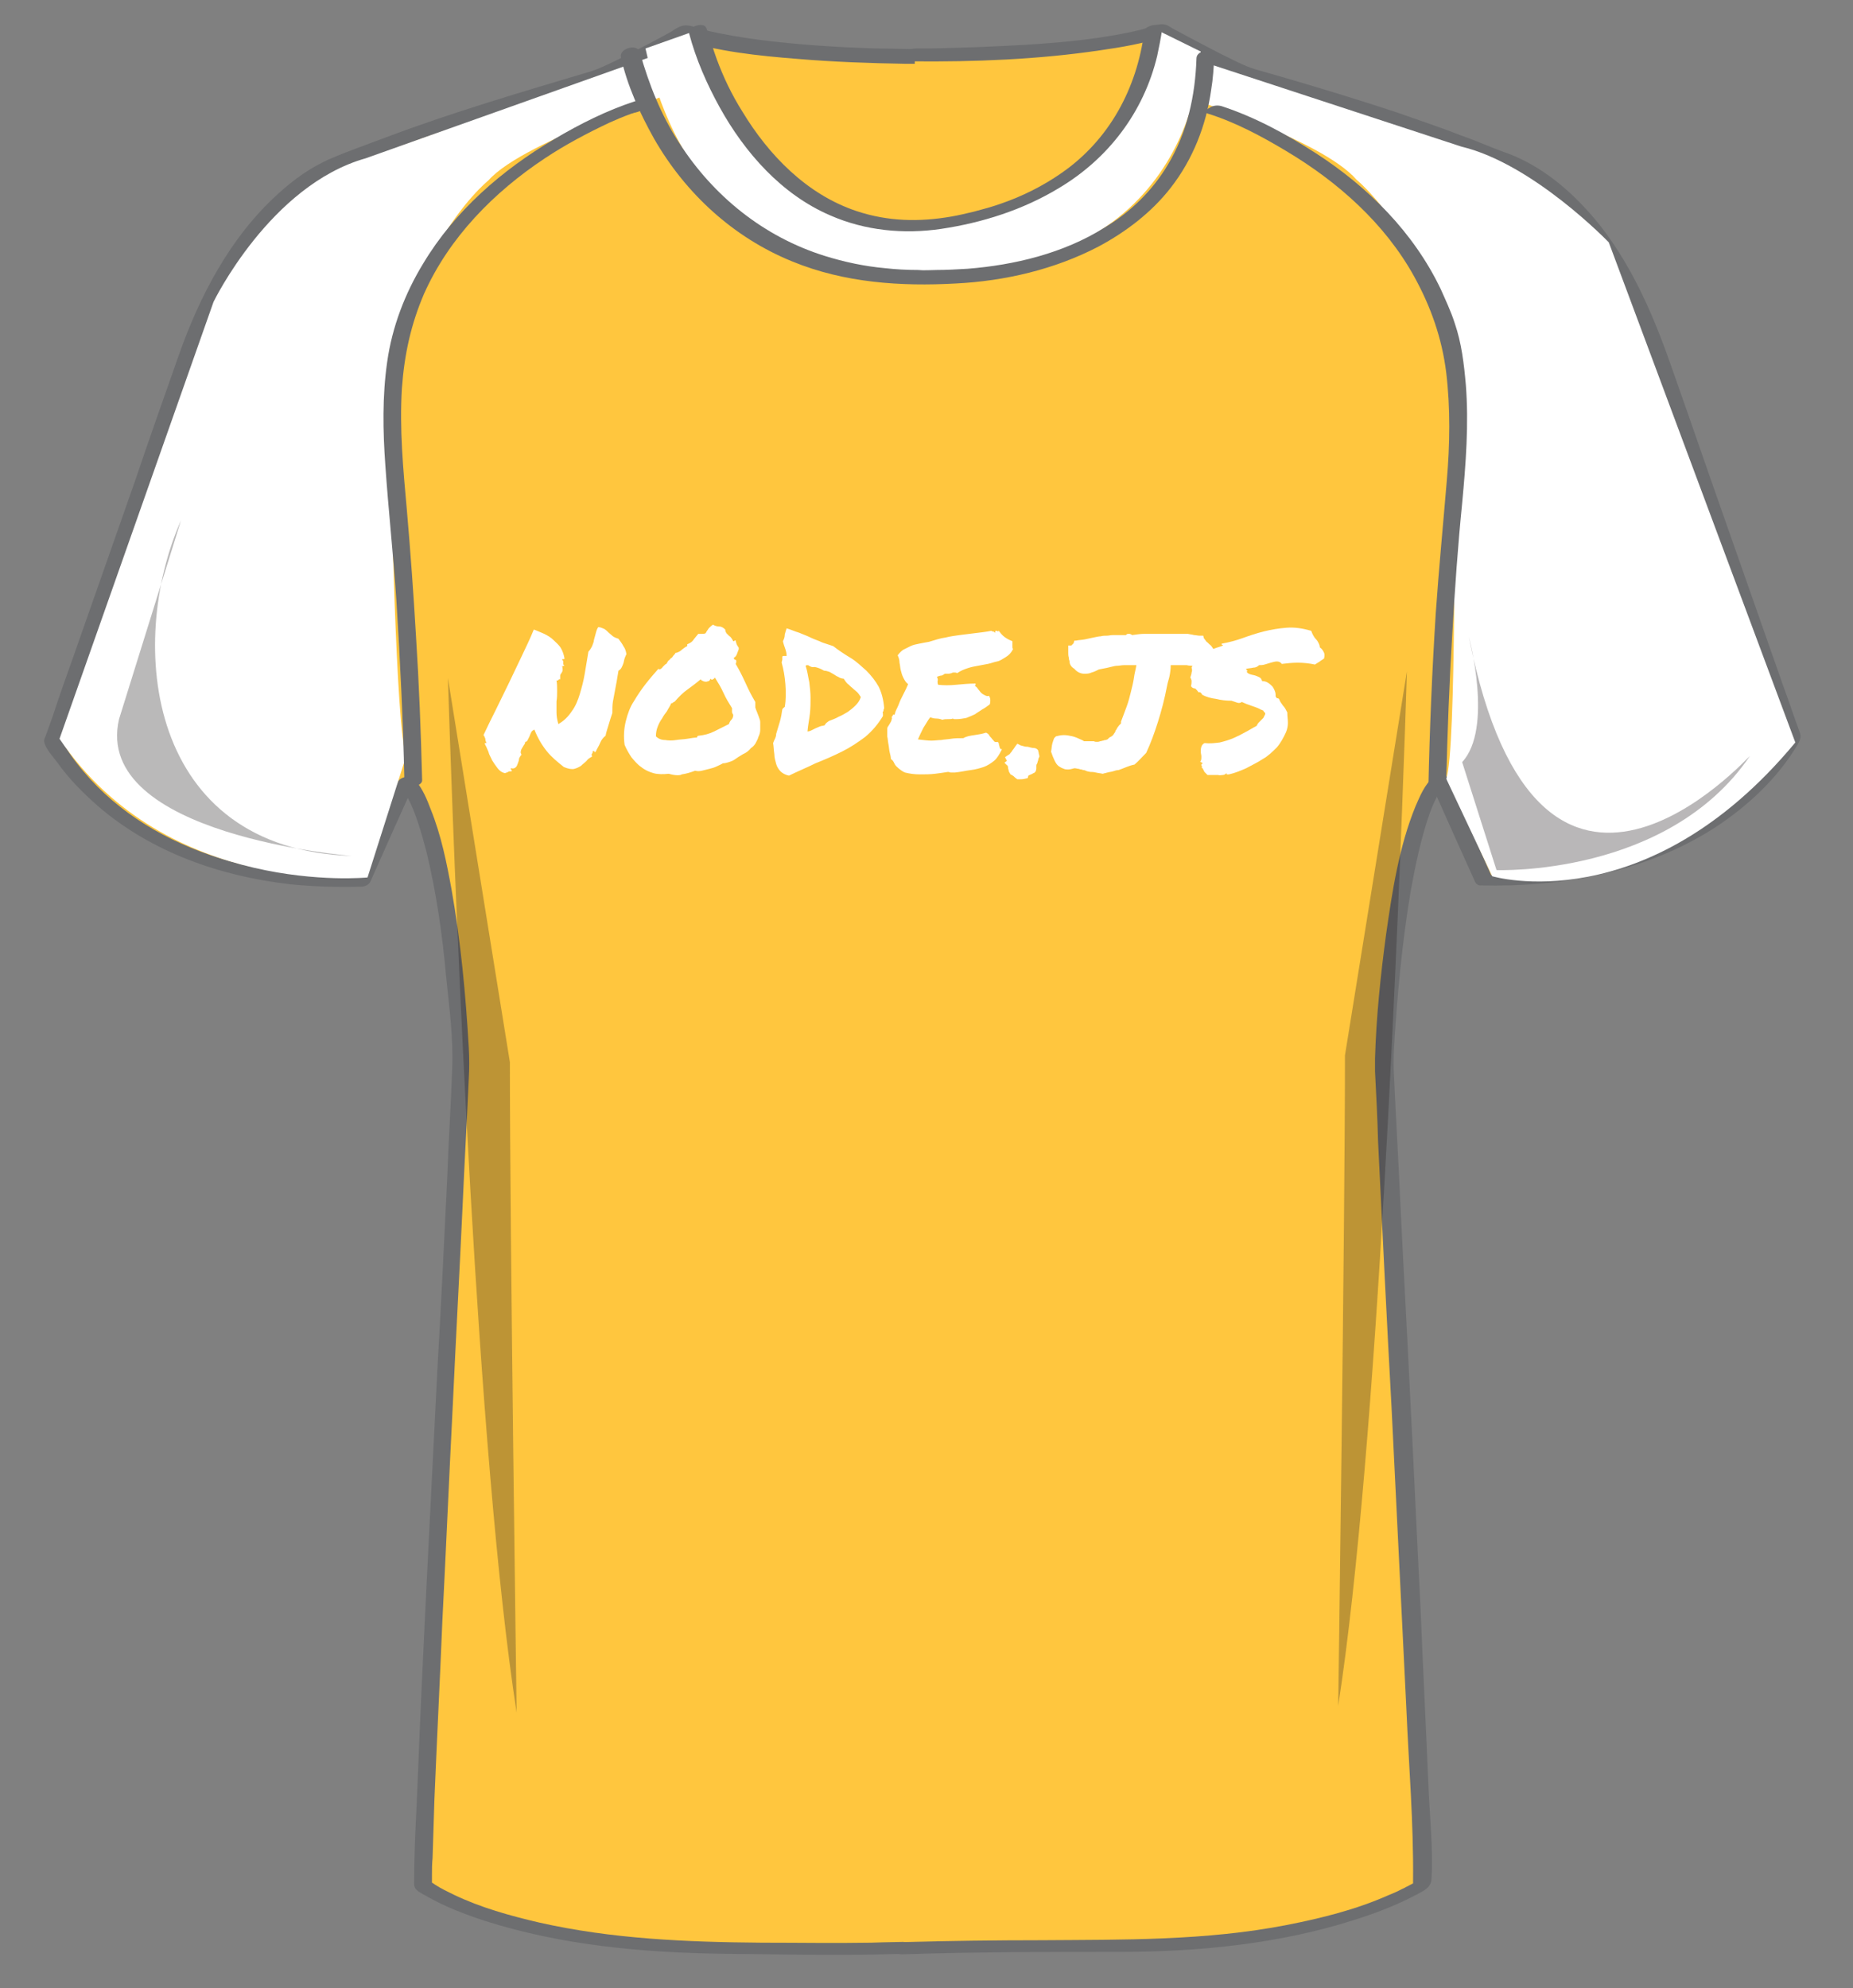 <?xml version="1.0" encoding="utf-8"?>
<!-- Generator: Adobe Illustrator 25.0.0, SVG Export Plug-In . SVG Version: 6.00 Build 0)  -->
<svg version="1.1" id="Layer_1" xmlns="http://www.w3.org/2000/svg" xmlns:xlink="http://www.w3.org/1999/xlink" x="0px" y="0px"
	 viewBox="0 0 302 324" enable-background="new 0 0 302 324" xml:space="preserve">
<rect x="0" y="0" width="302" height="324" fill="#808080" stroke="none"/>
<path fill="#FFC63E" d="M151.9,9c0,0-27.7,0.3-40.3-3.9c0,0-10.1,5.6-14.5,7.3c0,0-24.6,6.7-40.3,13.5c0,0-15.7,3.4-25.7,30.8
	L8.7,120.6c0,0,11.7,24.1,50.3,23l7.3-16.3c0,0,6.7,5,8.9,45.4c0.1,1.8-6.7,130-6.2,134.5c0,0,11.7,9,45.9,10.1c0,0,35,0.6,39.3-0.4
	"/>
<path fill="#6D6E70" d="M152,8h-2.4c-2.3,0-4.5-0.1-6.8-0.1c-6.4-0.2-12.7-0.6-19-1.4c-3-0.4-6-0.9-9-1.6c-1.2-0.3-2.6-1.1-3.9-0.6
	c-0.5,0.2-1,0.5-1.4,0.8c-2.5,1.4-5,2.7-7.6,4c-1.7,0.9-4,2-5.5,2.5C85,15,73.7,18.3,62.6,22.5c-2.9,1.1-5.8,2.1-8.6,3.3
	c-3.3,1.4-6.2,3.5-8.8,5.9c-7.7,7-12.7,16.6-16.1,26.3c-2.4,6.8-4.8,13.6-7.1,20.4l-9.9,28.2c-1.2,3.4-2.4,6.7-3.5,10.1
	c-0.3,0.9-0.7,1.9-1,2.8c-0.1,0.4-0.5,1-0.4,1.4c0.2,1.1,1.5,2.5,2.1,3.3c1.9,2.7,4.2,5,6.7,7.2c8.7,7.5,19.9,11.4,31.2,12.7
	c3.9,0.4,7.8,0.5,11.7,0.4c0.5,0,1.3-0.3,1.5-0.9c2.4-5.4,4.8-10.8,7.3-16.3c-0.8,0.2-1.7,0.4-2.5,0.7c-0.4-0.3,0.1,0.1,0.2,0.3
	c0.4,0.5,0.7,1,1,1.6c1.4,2.6,2.3,5.9,3.1,8.9c1.6,6.6,2.6,13.5,3.2,20.3c0.5,4.9,1.2,10,1,15c-0.2,5.9-0.6,11.8-0.8,17.6
	c-0.5,10.4-1,20.8-1.6,31.2l-1.8,35.7c-0.5,10.3-1,20.6-1.4,30.9c-0.2,5.6-0.6,11.3-0.6,16.9c0,0.6-0.1,1.1,0.4,1.6
	c0.4,0.4,0.9,0.6,1.4,0.9c3.1,1.8,6.5,3.1,9.9,4.2c12.3,3.9,25.4,5.1,38.2,5.3c10.9,0.1,21.8,0.4,32.6-0.1c1.5-0.1,3-0.1,4.4-0.4
	c1.8-0.4,1.3-2.2-0.5-1.8c0.3-0.1-0.1,0-0.4,0.1c-0.3,0-0.7,0.1-1,0.1c-0.9,0.1-1.8,0.1-2.8,0.1c-2.6,0.1-5.1,0.1-7.7,0.2
	c-6,0.1-11.9,0-17.9,0c-12.2-0.1-24.4-0.6-36.3-3.3c-4.7-1.1-9.4-2.4-13.8-4.5c-1-0.5-2.1-1-3-1.6c-0.2-0.1-0.5-0.4-0.7-0.4
	c-0.5-0.2,0.2,0.2,0.1,0.2c0,0,0,0.1,0,0v-0.3v-1c0-1,0-1.9,0.1-2.9c0.1-3.2,0.2-6.3,0.3-9.5c0.4-9.7,0.9-19.5,1.3-29.2
	c0.6-11.7,1.1-23.5,1.7-35.2c0.5-10.8,1.1-21.7,1.6-32.5c0.3-6.9,0.7-13.7,1-20.6c0.1-1.7,0.1-3.3,0-5.1c-0.5-8.6-1.3-17.2-2.8-25.7
	c-0.8-4.4-1.7-8.9-3.4-13.1c-0.6-1.6-1.3-3.3-2.4-4.6c-0.2-0.2-0.3-0.4-0.5-0.5c-0.7-0.5-2.2-0.1-2.5,0.7
	c-2.4,5.4-4.8,10.8-7.3,16.3l1.5-0.9c-17.6,0.5-36.9-4.9-47.5-19.9c-0.4-0.6-0.8-1.2-1.2-1.9c-0.1-0.2-0.2-0.4-0.3-0.5
	c-0.2-0.2,0-0.1,0,0s-0.2,0.7,0,0.4c0.1-0.1,0.1-0.4,0.2-0.5c0.2-0.7,0.5-1.4,0.7-2.1c2.2-6.2,4.3-12.3,6.5-18.5
	c4.8-13.7,9.6-27.3,14.4-41c2.8-8.1,6.7-16.1,12.4-22.6c2.5-2.8,5.3-5.3,8.5-7.2c0.9-0.5,1.8-1,2.8-1.4c0.2-0.1,0.3-0.1,0.5-0.2
	s-0.3,0.1,0.1-0.1c0.2-0.1,0.4-0.1,0.6-0.2c1.5-0.5,3-1.2,4.6-1.8c3-1.2,6-2.3,9.1-3.4c5.8-2,11.7-3.9,17.6-5.6
	c3-0.9,6.1-1.7,9.1-2.6c4.1-1.3,7.9-3.6,11.7-5.6c1.1-0.6,2.3-1.2,3.4-1.9c-0.5,0-1,0.1-1.5,0.1c6.2,2,12.9,2.7,19.3,3.2
	c5.9,0.5,11.8,0.7,17.7,0.8h3.9C153.3,9.9,154,8,152,8L152,8z"/>
<path fill="#FFC63E" d="M149.1,9c0,0,27.7,0.3,40.3-3.9c0,0,10.1,5.6,14.5,7.3c0,0,24.6,6.7,40.3,13.5c0,0,15.7,3.4,25.7,30.8
	l22.4,63.9c0,0-11.7,24.1-50.3,23l-7.3-16.3c0,0-6.7,5-8.9,45.4c-0.1,1.8,6.7,130,6.2,134.5c0,0-11.7,9-45.9,10.1
	c0,0-28.7,0-38.8,0.4"/>
<path fill="#6D6E70" d="M148.6,10c10.2,0.1,20.6-0.3,30.7-1.8c3.5-0.5,7-1.1,10.4-2.2c-0.5,0-0.9-0.1-1.4-0.1
	c3.5,2,7.1,3.9,10.7,5.6c2.5,1.2,4.9,2,7.5,2.8c10.9,3.1,21.8,6.5,32.4,10.7c4.7,1.9,9,3.4,13,6.6c7.9,6.5,13.2,16.1,16.6,25.6
	c4.3,12.1,8.5,24.2,12.7,36.4l7.5,21.3c0.6,1.8,1.3,3.6,1.9,5.4c0,0.1,0.1,0.4,0.2,0.5c0.3,0.3-0.2,0,0.1-0.3
	c-0.2,0.1-0.3,0.5-0.4,0.7c-7.5,12.9-23.3,19.5-37.6,21c-3.5,0.4-7,0.5-10.5,0.4l0.9,0.6c-2.4-5.4-4.8-10.8-7.3-16.3
	c-0.4-0.9-1.8-0.7-2.4-0.2c-1.4,1.1-2.2,3.1-2.9,4.7c-2.7,6.6-3.8,13.9-4.8,20.9c-0.9,6.7-1.6,13.4-1.8,20.2v2.1
	c0.2,3.8,0.4,7.7,0.5,11.5c0.7,14.5,1.4,28.9,2.2,43.4c0.8,16.3,1.6,32.5,2.4,48.8c0.4,9.4,1.2,18.8,1.1,28.2v0.8
	c0.2-0.2,0.3-0.5,0.5-0.7c-0.4,0.3-0.8,0.5-1.2,0.7c-0.2,0.1,0.1,0-0.4,0.2c-0.3,0.2-0.6,0.3-0.8,0.4c-0.7,0.4-1.5,0.7-2.2,1
	c-5.2,2.3-10.8,3.7-16.4,4.8c-13.3,2.6-26.7,2.4-40.1,2.5c-7.5,0-15,0.1-22.4,0.3c-1.6,0.1-2.3,2-0.3,2c11.9-0.4,23.8-0.4,35.6-0.4
	c12.7,0,25.9-1.3,38.1-5.2c3.5-1.1,6.9-2.4,10.1-4.1c1.1-0.6,2.4-1.1,2.5-2.5c0.3-5.1-0.3-10.3-0.5-15.4c-0.4-9.7-0.9-19.4-1.3-29.2
	c-0.6-11.6-1.1-23.1-1.7-34.7c-0.5-10.5-1.1-21-1.6-31.5c-0.3-6.7-0.7-13.4-1-20.1c-0.1-1.5-0.1-3,0-4.6c0.5-8.5,1.3-17.1,2.7-25.5
	c0.8-4.4,1.7-8.8,3.2-13c0.4-1.1,0.9-2.1,1.4-3.1c0.2-0.3,0.4-0.6,0.6-1c0.2-0.3-0.1,0,0.3-0.4c0.2-0.2,0.5-0.5,0.1-0.2
	c-0.8-0.1-1.6-0.1-2.4-0.2c2.4,5.4,4.8,10.8,7.3,16.3c0.2,0.4,0.5,0.6,0.9,0.6c13.2,0.3,26.7-2.1,38-9.3c5.4-3.5,10.4-8.1,13.7-13.7
	c0.5-0.9,0.6-1.3,0.2-2.3c-0.9-2.4-1.7-4.9-2.6-7.3c-3.1-8.8-6.2-17.7-9.3-26.5c-2.9-8.2-5.7-16.4-8.6-24.6
	c-2.9-8.4-6.3-16.6-11.8-23.7c-4.2-5.3-9.5-10-16-12.2c-2.2-0.8-4.4-1.8-6.7-2.6c-3.6-1.4-7.2-2.6-10.9-3.9
	c-6.1-2-12.3-3.9-18.5-5.7l-4.2-1.2c-2-0.6-3.9-1.7-5.8-2.6c-2.5-1.3-5-2.6-7.4-3.9c-0.4-0.2-0.8-0.5-1.2-0.7
	c-1.2-0.5-2.9,0.4-4.1,0.7c-6.1,1.5-12.6,2.1-18.9,2.5c-5.2,0.3-10.5,0.5-15.7,0.6h-2.2c-0.6,0-1.6,0.2-1.9,0.9
	C147.5,9.5,147.9,10,148.6,10L148.6,10z"/>
<path fill="#FFFFFF" d="M113.1,5.1c0,0,4,32.3,40.9,31.8c0,0,28.9-2.2,35-31.8l6.7,3.3c0,0,0,36.3-44.7,36.3c0,0-36.8,4.5-45.8-36.8
	L113.1,5.1z"/>
<path fill="#FFFFFF" d="M107.1,8.9l5.2,5.4c0,0-26.8,8.4-32.7,15.1c0,0-17.6,14.2-15.9,46.9c0,0,0.8,42.7,2.5,46.9L59.9,143
	c0,0-32.7,3.3-50.2-22.6l25.1-71.2c0,0,9.2-19,24.8-23.4L107.1,8.9L107.1,8.9z M195.8,10l-3.3,5.6c0,0,22.8,7,28.6,13.7
	c0,0,17.6,14.2,15.9,46.9c0,0,0.4,46.6-1.3,50.7l7.5,15.9c0,0,25.1,7.5,49.4-21.8l-30.4-81.5c0,0-12.3-12.8-24-15.6L195.8,10z"/>
<g>
	<path fill="#6D6E70" d="M101.2,9.3c1,4.6,3.1,9.2,5.4,13.3c5.1,8.9,12.9,16.1,22.5,20c8.5,3.5,17.7,4.1,26.7,3.6
		c8-0.4,16.1-2.3,23.2-6c4.5-2.4,8.7-5.6,11.8-9.6c3.6-4.6,5.8-10.2,6.6-16c0.3-1.8,0.4-3.5,0.5-5.3c0.1-1.6-2.9-1.2-2.9,0.2
		c-0.2,6.1-1.5,12.1-4.7,17.4c-2.5,4.2-6.1,7.7-10.3,10.2c-6.7,4.2-14.7,6.1-22.3,6.7c-1.7,0.1-3.4,0.2-5.1,0.2h0.1
		c-1,0-2.1,0.1-3.1,0c-1.8,0-3.6-0.1-5.4-0.3c-3.3-0.3-6.6-1-9.8-2c-9.9-3.1-18.1-9.7-23.7-18.4c-3-4.6-4.9-9.5-6.4-14.7
		c0-0.1,0-0.2-0.1-0.2C103.8,7.1,100.9,7.9,101.2,9.3L101.2,9.3z"/>
	<path fill="#6D6E70" d="M112.3,5.4c1.1,4.2,2.9,8.3,5,12.1c4.1,7.4,10.1,14.2,18,17.6c5.7,2.5,12,3.1,18.1,2.2
		c6.7-1,13.3-3.1,19.1-6.6c8.1-4.8,13.9-12.4,16.1-21.6c0.3-1.4,0.6-2.9,0.8-4.3c0.2-1.2-2.8-0.8-2.9,0.3
		c-1.2,9.3-5.7,17.7-13.5,23.1c-3,2.1-6.4,3.8-9.9,5c-1.4,0.5-2.9,0.9-4.4,1.3c-1.3,0.3-2.5,0.6-3.7,0.8c-5.2,0.9-10.3,0.8-15.4-0.9
		c-8.1-2.7-14.3-9.1-18.6-16.2c-1.7-2.7-3.1-5.6-4.2-8.6c-0.6-1.6-1-3.2-1.6-4.8c0-0.1,0-0.2-0.1-0.2C114.9,3.5,112,4.3,112.3,5.4
		L112.3,5.4z"/>
</g>
<g>
	<path fill="#6D6E70" d="M103.5,16.5c-4.6,1.5-9,3.7-13.2,6.2c-8.5,5-16.2,11.7-21.3,20.2c-3,4.9-5.1,10.4-5.9,16.1
		c-0.8,5.6-0.7,11.2-0.3,16.8c0.5,7.3,1.3,14.6,1.8,22c0.6,9.7,1.1,19.6,1.3,29.2v0.5c0,1.3,2.9,0.7,2.9-0.3
		c-0.2-7.9-0.5-15.7-1-23.5c-0.4-6.9-0.9-13.8-1.5-20.7c-0.6-6.6-1.2-13.1-0.8-19.7c0.4-5.6,1.5-10.5,3.6-15.4
		c4.1-9.2,11.4-16.6,19.7-22.1c3.3-2.2,6.9-4.1,10.5-5.8c1.1-0.5,2.3-1,3.4-1.4c0.2-0.1,0.4-0.1,0.6-0.2c0.3-0.1,0.3-0.1,0.1,0
		c0.1,0,0.2-0.1,0.3-0.1c0.5-0.1,1.4-0.5,1.2-1.2C105,16.3,104,16.3,103.5,16.5L103.5,16.5z"/>
</g>
<g>
	<path fill="#6D6E70" d="M196.8,18.5c4.5,1.4,8.8,3.7,12.8,6.1c8.4,5,16.1,11.8,20.9,20.5c2.7,4.9,4.5,10,5.2,15.6
		c0.7,5.8,0.6,11.8,0.1,17.6c-0.6,7.2-1.3,14.4-1.8,21.6c-0.6,9.5-1,18.9-1.2,28.4c0,0.8,2.9,0.3,2.9-0.8c0.2-8.1,0.5-16.2,1-24.3
		c0.4-7.1,0.9-14.2,1.6-21.2c0.6-6.4,1.1-12.9,0.6-19.3c-0.3-3.4-0.7-6.8-1.8-10c-0.6-1.9-1.5-3.8-2.3-5.6
		c-4.4-9.2-11.8-16.6-20.3-22.1c-4.8-3.1-9.9-5.9-15.4-7.7c-0.7-0.2-1.5-0.1-2,0.3C196.8,17.7,196.2,18.3,196.8,18.5L196.8,18.5z"/>
</g>
<path opacity="0.3" fill="#231F20" enable-background="new    " d="M73,110.5c0,0,0.1,3.3,0.3,9.1c1,28.6,4.4,117.7,10.9,159.5
	c0,0-1.1-78.1-1.1-106L73,110.5z M229.3,109.4c0,0-0.1,3.3-0.3,9.1c-1,28.6-4.4,117.7-10.9,159.5c0,0,1.1-78.1,1.1-106L229.3,109.4
	L229.3,109.4z"/>
<path opacity="0.31" fill="#231F20" enable-background="new    " d="M29.5,84.8c-8.9,20.1-5.6,53.6,27.9,54.7c0,0-42.4-3.3-38-22.3
	L29.5,84.8L29.5,84.8z"/>
<path opacity="0.32" fill="#231F20" enable-background="new    " d="M239.4,103.8c0,0,4,14.9-1.1,20.4l5.6,17.6
	c0,0,27.9,1.1,41.3-18.6C285.1,123.1,250.8,161.7,239.4,103.8z"/>
<g>
	<path fill="#FFFFFF" d="M85,123c-0.2,0.2-0.3,0.4-0.4,0.6c0,0.3-0.1,0.5-0.2,0.8c-0.1,0.3-0.2,0.5-0.3,0.6
		c-0.2,0.2-0.4,0.3-0.8,0.2c-0.1,0.1-0.1,0.2,0,0.2s0.1,0.1,0.1,0.3c-0.3,0-0.5,0-0.6,0.1s-0.3,0.1-0.5,0.2
		c-0.5-0.1-0.9-0.4-1.2-0.8s-0.6-0.8-0.9-1.3c-0.2-0.5-0.5-0.9-0.6-1.4c-0.2-0.5-0.4-0.9-0.6-1.3c0-0.1,0-0.1,0.1-0.1h0.2
		c-0.1-0.2-0.2-0.4-0.2-0.7c-0.1-0.3-0.2-0.5-0.3-0.6c0.6-1.3,1.3-2.7,2-4.1s1.4-2.9,2.1-4.3c0.7-1.5,1.4-2.9,2.1-4.4
		c0.7-1.5,1.4-2.9,2-4.4c0.6,0.2,1.2,0.5,1.7,0.7c0.6,0.3,1.1,0.6,1.5,1s0.9,0.8,1.2,1.3s0.5,1.1,0.6,1.7c0,0.1-0.1,0.2-0.2,0.1
		c-0.1,0-0.1,0-0.2,0.1c0.1,0.1,0.2,0.2,0.2,0.3v0.4c0,0.1,0.1,0.2,0.2,0.3h-0.2c0,0.1-0.1,0.1-0.2,0c0.1,0.3,0.1,0.5,0.1,0.7
		s-0.1,0.3-0.2,0.5c-0.1,0.1-0.2,0.3-0.2,0.4v0.6h-0.2l-0.1,0.1c0,0,0,0.1-0.1,0.1h-0.2c0.1,0.5,0.1,1.1,0.1,1.7s0,1.1-0.1,1.7v1.8
		c0,0.6,0.1,1.2,0.3,1.9c0.9-0.5,1.6-1.2,2.2-2.1c0.6-0.8,1-1.8,1.3-2.8s0.6-2.1,0.8-3.3l0.6-3.6c0.2-0.2,0.4-0.5,0.6-0.9
		c0.1-0.3,0.3-0.7,0.3-1c0.1-0.4,0.2-0.7,0.3-1.1s0.2-0.7,0.4-1c0.4,0,0.7,0.2,1,0.3c0.3,0.2,0.5,0.4,0.7,0.6s0.5,0.4,0.7,0.6
		c0.3,0.2,0.6,0.3,0.9,0.4c0.3,0.4,0.6,0.8,0.8,1.2c0.3,0.4,0.4,0.8,0.5,1.3c-0.1,0.2-0.2,0.4-0.3,0.7c-0.1,0.3-0.1,0.5-0.2,0.8
		s-0.2,0.5-0.3,0.7c-0.1,0.2-0.3,0.4-0.5,0.5l-0.3,1.8c-0.1,0.5-0.2,1.1-0.3,1.6s-0.2,1.1-0.3,1.6c-0.1,0.6-0.1,1.2-0.1,1.9
		c-0.2,0.6-0.4,1.2-0.6,1.9s-0.4,1.2-0.5,1.8c-0.4,0.3-0.7,0.7-0.9,1.2s-0.5,0.9-0.7,1.4c-0.1,0.1-0.2,0.1-0.2,0s-0.1-0.1-0.3-0.1
		c0,0.2,0,0.3-0.1,0.4s-0.1,0.2,0,0.5c-0.4,0.2-0.7,0.4-0.9,0.7c-0.3,0.3-0.6,0.5-0.9,0.8c-0.3,0.2-0.7,0.4-1.1,0.5
		c-0.4,0.1-1,0-1.7-0.3c-1-0.8-2-1.6-2.8-2.6s-1.5-2.2-2-3.5c-0.2,0.1-0.4,0.2-0.5,0.4c-0.1,0.2-0.2,0.4-0.3,0.7l-0.3,0.6
		c-0.1,0.2-0.2,0.3-0.4,0.3c0,0.2-0.1,0.4-0.2,0.5c-0.1,0.2-0.2,0.3-0.3,0.5s-0.2,0.3-0.2,0.5C84.8,122.6,84.9,122.8,85,123L85,123z
		 M109,126.1c-0.9,0.1-1.8,0.1-2.5-0.1s-1.4-0.5-2-1c-0.6-0.4-1.1-1-1.6-1.6c-0.4-0.6-0.8-1.3-1.1-2c-0.2-1.4-0.1-2.7,0.2-3.9
		c0.3-1.2,0.7-2.3,1.3-3.2c0.6-1,1.2-1.9,1.9-2.8c0.7-0.9,1.4-1.7,2.1-2.5c0.1,0.1,0.3,0.1,0.4,0s0.2-0.1,0.3-0.3l0.3-0.3
		c0.1-0.1,0.2-0.2,0.3-0.2c0.1-0.2,0.2-0.3,0.3-0.5c0.1-0.1,0.3-0.2,0.4-0.4c0.2-0.1,0.3-0.2,0.4-0.4c0.1-0.1,0.3-0.3,0.4-0.5
		c0.2,0,0.4-0.1,0.6-0.2s0.3-0.2,0.4-0.3c0.1-0.1,0.3-0.2,0.4-0.3c0.1-0.1,0.3-0.2,0.5-0.3V105c0.5-0.2,0.8-0.4,1-0.7
		c0.2-0.3,0.5-0.6,0.8-1h0.6c0.2,0,0.4,0,0.6-0.1c0.2-0.4,0.4-0.6,0.5-0.8c0.2-0.2,0.4-0.4,0.7-0.6c0.3,0.2,0.7,0.3,1,0.3
		c0.4,0,0.7,0.2,1,0.5c0,0.3,0.1,0.4,0.2,0.6l0.4,0.4c0.1,0.1,0.3,0.2,0.4,0.4c0.1,0.1,0.2,0.3,0.3,0.5c0.1,0,0.2,0,0.2-0.1
		c0,0,0.1-0.1,0.2,0c0,0.2,0.1,0.3,0.1,0.4s0.1,0.2,0.1,0.3c0.1,0.1,0.1,0.2,0.2,0.3c0.1,0.1,0.1,0.2,0.1,0.4
		c-0.1,0.3-0.2,0.5-0.3,0.8c-0.1,0.3-0.3,0.5-0.5,0.6c0,0.2,0.1,0.3,0.2,0.3s0.2,0.1,0.2,0.2c0,0.2,0,0.3-0.1,0.5
		c0.6,1,1.1,2,1.6,3.1s1,2.1,1.6,3.1v0.9c0.1,0.3,0.2,0.6,0.3,0.8c0.1,0.3,0.2,0.5,0.3,0.8c0.1,0.3,0.2,0.5,0.2,0.8v1.2
		c0,0.4-0.1,0.8-0.3,1.2c-0.1,0.4-0.3,0.7-0.5,1.1c-0.2,0.3-0.5,0.6-0.7,0.7c-0.3,0.4-0.8,0.8-1.3,1c-0.5,0.3-1,0.6-1.4,0.9
		c-0.3,0.2-0.6,0.3-0.9,0.4s-0.7,0.2-1,0.2c-0.3,0.2-0.6,0.3-1,0.5s-0.8,0.3-1.2,0.4l-1.2,0.3c-0.4,0.1-0.8,0.1-1.1,0
		c-0.8,0.3-1.5,0.5-2.2,0.6C110.9,126.4,110,126.4,109,126.1L109,126.1z M109.4,114.6c-0.2,0.5-0.5,0.9-0.7,1.3
		c-0.3,0.4-0.6,0.8-0.8,1.2c-0.3,0.4-0.5,0.8-0.7,1.3s-0.3,1-0.3,1.6c0.4,0.4,0.9,0.6,1.5,0.6c0.6,0.1,1.2,0.1,1.8,0
		c0.6-0.1,1.2-0.1,1.8-0.2s1.2-0.2,1.6-0.2c0-0.2,0.1-0.3,0.3-0.3c0.9-0.1,1.7-0.3,2.5-0.7l2.4-1.2c0.1-0.3,0.2-0.5,0.4-0.7
		c0.2-0.2,0.3-0.5,0.3-0.8c-0.1-0.2-0.2-0.3-0.2-0.5v-0.6c-0.5-0.8-1-1.6-1.4-2.5s-0.9-1.7-1.4-2.5c0,0.1-0.1,0.2-0.3,0.3
		c-0.1,0.1-0.3,0.1-0.4-0.1c-0.1,0.2-0.2,0.4-0.3,0.4s-0.3,0.1-0.4,0.1s-0.3,0-0.5-0.1s-0.3-0.1-0.4-0.3c-0.7,0.6-1.5,1.2-2.2,1.7
		s-1.4,1.2-2,1.9c-0.1,0.1-0.2,0.1-0.2,0.1C109.6,114.6,109.6,114.6,109.4,114.6L109.4,114.6z M128.6,126.4
		c-0.6-0.1-1.1-0.4-1.4-0.7c-0.3-0.3-0.6-0.8-0.7-1.2s-0.3-1-0.3-1.6c-0.1-0.6-0.1-1.2-0.2-1.8c0.1-0.3,0.2-0.5,0.3-0.7
		c0.1-0.2,0.2-0.5,0.2-0.8c0.2-0.7,0.4-1.3,0.6-2s0.3-1.3,0.4-2c0.1-0.2,0.3-0.3,0.4-0.4c0.2-1.2,0.2-2.4,0.1-3.7
		c-0.1-1.3-0.3-2.4-0.6-3.5c0-0.2,0.1-0.4,0.1-0.5v-0.3c0-0.2,0-0.3,0.2-0.3h0.5c0-0.4-0.1-0.8-0.2-1.1s-0.3-0.8-0.4-1.3
		c0.2-0.4,0.3-0.7,0.3-1.1c0.1-0.4,0.2-0.7,0.3-1c0.7,0.2,1.3,0.5,2,0.7c0.7,0.3,1.3,0.5,1.9,0.8s1.3,0.5,1.9,0.8l1.8,0.6
		c0.9,0.7,1.8,1.3,2.8,1.9s1.8,1.4,2.6,2.1c0.8,0.8,1.5,1.7,2,2.6c0.5,1,0.8,2.2,0.9,3.5c0,0.1-0.1,0.2-0.1,0.3c0,0.1,0,0.2-0.1,0.3
		s0,0.2,0,0.3v0.4c-0.8,1.3-1.7,2.4-2.9,3.4c-1.2,0.9-2.4,1.7-3.8,2.4s-2.8,1.3-4.3,1.9C131.5,125.1,130,125.7,128.6,126.4
		L128.6,126.4z M131.7,108.4c-0.2,0-0.3,0-0.4,0.1c0.3,0.9,0.4,1.8,0.6,2.7c0.1,0.8,0.2,1.7,0.2,2.5s0,1.7-0.1,2.6s-0.3,1.8-0.4,2.9
		c0.3,0,0.5-0.1,0.7-0.2l0.6-0.3c0.2-0.1,0.5-0.2,0.7-0.3c0.2-0.1,0.5-0.1,0.8-0.2c0.1-0.2,0.2-0.3,0.3-0.4s0.3-0.2,0.4-0.3
		c0.5-0.2,1.1-0.4,1.6-0.7c0.5-0.2,1-0.5,1.5-0.8c0.4-0.3,0.8-0.6,1.2-1c0.4-0.4,0.7-0.8,0.9-1.4c-0.2-0.3-0.4-0.6-0.6-0.8
		s-0.5-0.4-0.8-0.7c-0.3-0.2-0.5-0.5-0.8-0.7c-0.2-0.2-0.4-0.5-0.6-0.8c-0.3,0-0.6-0.1-0.9-0.3c-0.3-0.1-0.5-0.3-0.7-0.4
		s-0.5-0.3-0.7-0.4c-0.3-0.1-0.6-0.2-0.9-0.2c-0.5-0.3-1-0.5-1.5-0.6C132.3,108.8,132,108.6,131.7,108.4L131.7,108.4z M146.1,124.9
		c-0.2-0.2-0.3-0.4-0.4-0.6s-0.2-0.4-0.5-0.6c0-0.3-0.1-0.7-0.2-1.1s-0.1-0.8-0.2-1.3s-0.1-0.9-0.2-1.3v-1.2c0-0.2,0.1-0.4,0.2-0.5
		c0.1-0.2,0.2-0.3,0.3-0.5s0.2-0.3,0.2-0.5c0.1-0.2,0.1-0.3,0-0.5c0.1,0,0.2-0.1,0.2-0.2s0.1-0.2,0.3-0.1c0.1-0.5,0.3-0.9,0.5-1.3
		s0.3-0.8,0.5-1.2l0.6-1.2c0.2-0.4,0.4-0.8,0.6-1.3c-0.4-0.3-0.6-0.7-0.8-1.1s-0.3-0.8-0.4-1.2c-0.1-0.4-0.1-0.8-0.2-1.2
		c0-0.4-0.1-0.8-0.3-1.2c0.3-0.4,0.6-0.7,0.9-0.9l1.2-0.6c0.4-0.2,0.9-0.3,1.4-0.4s1-0.2,1.6-0.3c1-0.3,1.9-0.6,2.7-0.7
		c0.8-0.2,1.6-0.3,2.3-0.4l2.4-0.3c0.8-0.1,1.8-0.2,2.8-0.4c0,0.1,0.1,0.1,0.1,0.1h0.2c0.1,0.1,0.2,0.2,0.3,0.2v-0.2v-0.1h0.2
		c0.1,0,0.1,0,0.2,0.1h0.1c0,0,0.1-0.1,0-0.2c0.3,0.4,0.6,0.8,1,1.1c0.4,0.3,0.8,0.5,1.3,0.7v0.9c0,0.1,0,0.2,0.1,0.4
		c-0.3,0.6-0.7,1-1.2,1.3s-0.9,0.6-1.4,0.7s-1,0.3-1.5,0.4s-1.1,0.2-1.6,0.3c-0.6,0.1-1.1,0.2-1.7,0.4c-0.6,0.2-1.1,0.4-1.7,0.8
		c-0.2-0.1-0.3-0.1-0.5-0.1c-0.1,0-0.3,0-0.4,0.1c-0.1,0-0.3,0.1-0.5,0.1H154c-0.2,0.1-0.4,0.3-0.6,0.3s-0.4,0.1-0.7,0.2
		c0.1,0.2,0.2,0.5,0.1,0.7c0,0.2,0,0.4,0.1,0.6c0.9,0.1,1.9,0.1,2.9,0c1.1-0.1,2.1-0.2,3.2-0.2v0.2c0,0-0.1,0.1-0.1,0.2
		c0.2,0.1,0.4,0.3,0.5,0.5c0.2,0.2,0.3,0.4,0.5,0.6s0.4,0.3,0.6,0.4s0.4,0.2,0.7,0.1c0.1,0.2,0.2,0.4,0.2,0.7c0,0.2,0,0.5-0.1,0.7
		c-0.4,0.3-0.8,0.6-1.2,0.8c-0.4,0.3-0.8,0.5-1.2,0.8c-0.4,0.2-0.9,0.4-1.4,0.6c-0.5,0.1-1.1,0.2-1.6,0.2h-0.3c-0.1,0-0.2,0-0.3-0.1
		c-0.2,0.1-0.5,0.1-0.8,0.1s-0.6,0-0.9,0.1c-0.3-0.1-0.6-0.2-1-0.2s-0.7-0.1-1-0.2c-0.4,0.5-0.7,1.1-1.1,1.7
		c-0.3,0.6-0.6,1.2-0.9,1.9c0.9,0.1,1.6,0.2,2.2,0.2s1.1-0.1,1.6-0.1c0.5-0.1,1-0.1,1.6-0.2s1.2-0.1,2-0.1c0.5-0.3,1.1-0.4,1.8-0.5
		c0.7-0.1,1.3-0.2,1.9-0.4c0.2,0.1,0.4,0.2,0.5,0.4c0.1,0.2,0.3,0.4,0.4,0.5c0.1,0.2,0.3,0.3,0.4,0.5c0.1,0.1,0.3,0.2,0.6,0.1
		c0.1,0.1,0.2,0.2,0.2,0.4c0,0.1,0.1,0.3,0.1,0.4s0.1,0.2,0.1,0.3c0.1,0.1,0.2,0.1,0.3,0.1c-0.4,0.8-0.8,1.5-1.3,1.9s-1.1,0.8-1.7,1
		s-1.3,0.4-2.1,0.5c-0.8,0.1-1.6,0.3-2.6,0.4H155c-0.2,0-0.3-0.1-0.5-0.1c-0.6,0.1-1.3,0.2-2.1,0.3c-0.8,0.1-1.6,0.1-2.5,0.1
		c-0.8,0-1.6-0.1-2.4-0.3C147.2,125.8,146.6,125.4,146.1,124.9L146.1,124.9z M169.2,122.3c0,0.2,0.1,0.3,0.1,0.5
		c0,0.1,0.1,0.3,0.1,0.5c-0.1,0.2-0.2,0.4-0.2,0.6c-0.1,0.2-0.1,0.4-0.2,0.6c-0.1,0.1-0.1,0.2-0.1,0.3v0.5l-0.1,0.4
		c-0.1,0.1-0.2,0.3-0.4,0.3c-0.1,0.1-0.3,0.2-0.4,0.2c0,0-0.1,0.1-0.2,0.1s-0.1,0.1-0.2,0.1l-0.1,0.4l-0.4,0.1
		c-0.4,0.1-0.7,0.1-0.9,0.1h-0.4c-0.3-0.2-0.5-0.4-0.6-0.5s-0.3-0.2-0.5-0.3c-0.2-0.3-0.3-0.5-0.3-0.6s-0.1-0.3-0.1-0.4
		c0-0.3-0.1-0.5-0.2-0.5l-0.4-0.4l0.4-0.3l-0.3-0.6c0.3-0.2,0.4-0.3,0.6-0.4s0.2-0.2,0.3-0.3s0.2-0.2,0.3-0.4
		c0.1-0.1,0.3-0.4,0.5-0.7l0.3-0.4l0.4,0.2c0.1,0.1,0.3,0.1,0.6,0.2s0.5,0.1,0.7,0.1c0.4,0.1,0.7,0.2,1,0.2S169.1,122.1,169.2,122.3
		L169.2,122.3L169.2,122.3z M182.3,125.5c-0.3,0-0.6,0.1-0.9,0.2s-0.6,0.1-0.9,0.2c-0.1,0-0.3,0.1-0.4,0.1s-0.3,0.1-0.4,0.1
		c-0.4-0.1-0.7-0.1-1.1-0.2s-0.7-0.1-0.9-0.1l-0.5-0.1c-0.3-0.1-0.4-0.2-0.6-0.2s-0.2-0.1-0.4-0.1s-0.3-0.1-0.4-0.1
		c-0.2,0-0.4-0.1-0.7-0.1c-0.4,0.1-0.7,0.2-1,0.2c-0.2,0-0.5,0-0.7-0.1c-0.3-0.1-0.5-0.2-0.8-0.4c-0.3-0.2-0.5-0.5-0.7-0.9
		s-0.4-0.9-0.6-1.5c0.1-0.5,0.1-0.9,0.2-1.3s0.2-0.6,0.3-0.9l0.3-0.3c0.4-0.1,0.8-0.2,1.3-0.2s0.9,0.1,1.4,0.2
		c0.4,0.1,0.9,0.3,1.3,0.5c0.2,0.1,0.3,0.1,0.4,0.2c0.1,0,0.1,0.1,0.2,0.1h1.6c0.1,0.1,0.3,0.1,0.5,0.1c0.1,0,0.3,0,0.5-0.1
		c0.2,0,0.3-0.1,0.5-0.1c0.2-0.1,0.3-0.1,0.4-0.1s0.2-0.1,0.3-0.1l0.3-0.3c0.2-0.1,0.4-0.2,0.5-0.3c0.1-0.1,0.2-0.2,0.3-0.4
		c0.1-0.1,0.2-0.3,0.2-0.4c0.1-0.1,0.2-0.3,0.3-0.5c0.1-0.1,0.2-0.3,0.3-0.4l0.3-0.3v-0.3l0.9-2.4c0.3-0.8,0.5-1.6,0.7-2.4
		s0.4-1.6,0.5-2.3c0.1-0.8,0.3-1.4,0.4-2.1h-2c-0.4,0-0.8,0.1-1.1,0.1c-0.3,0-0.7,0.1-1.1,0.2s-0.8,0.2-1.4,0.3l-0.5,0.1
		c-0.4,0.2-0.8,0.4-1.2,0.5c-0.4,0.2-0.8,0.2-1.2,0.2c-0.6,0-1.2-0.3-1.6-0.8c-0.5-0.3-0.8-0.7-0.8-1.3c-0.1-0.2-0.1-0.4-0.1-0.5
		c-0.1-0.3-0.1-0.6-0.1-0.8v-1.2h0.5l0.3-0.3c0.1-0.1,0.1-0.1,0.1-0.2l0.1-0.3h0.3c0.4-0.1,0.9-0.1,1.4-0.2s0.9-0.2,1.4-0.3
		c0.5-0.1,0.9-0.2,1.2-0.2c0.3-0.1,0.7-0.1,1-0.1s0.6-0.1,1-0.1h2.1c0.1-0.1,0.2-0.2,0.3-0.2h0.2c0.1,0,0.3,0,0.3,0.1
		c0.1,0,0.1,0,0.2,0.1c0.7-0.1,1.4-0.2,2-0.2h7.1c0.4,0.1,0.7,0.1,1,0.2c0.3,0,0.6,0.1,0.9,0.1h0.6l0.1,0.4l0.3,0.4
		c0.1,0.1,0.1,0.2,0.3,0.3l0.3,0.3c0.3,0.2,0.5,0.5,0.7,0.9c0.2,0.3,0.3,0.8,0.3,1.5l-0.3,0.4c-0.1,0-0.2,0.1-0.2,0.2
		c-0.1,0.1-0.2,0.1-0.2,0.2l-0.3,0.3h-2.5c-0.4,0-0.8,0-1.2-0.1h-2.6c0,0.7-0.1,1.3-0.2,1.8s-0.3,1-0.4,1.6c-0.4,2.1-0.9,4-1.5,5.9
		s-1.2,3.5-1.9,5c-0.7,0.7-1.3,1.4-1.9,1.9C183.9,124.8,183.2,125.2,182.3,125.5L182.3,125.5z"/>
	<path fill="#FFFFFF" d="M194.1,111.8c0.1-0.3,0.1-0.6,0.1-0.8c0-0.2-0.1-0.4-0.2-0.6c0.1-0.3,0.2-0.6,0.2-0.8
		c0.1-0.2,0.1-0.5,0-0.8c0.2-0.5,0.5-1,0.9-1.4s0.8-0.7,1.3-1s0.9-0.5,1.5-0.7c0.5-0.2,1-0.3,1.4-0.5c0-0.1,0-0.1-0.1-0.1
		s-0.1-0.1-0.1-0.2c1.1-0.2,2.3-0.5,3.4-0.9s2.3-0.8,3.5-1.1s2.4-0.5,3.7-0.6c1.3-0.1,2.6,0.1,4,0.5c0.1,0.3,0.2,0.5,0.3,0.7
		s0.3,0.5,0.5,0.7s0.3,0.4,0.4,0.6s0.2,0.4,0.2,0.7c0.3,0.2,0.5,0.5,0.6,0.7c0.2,0.3,0.2,0.6,0.1,1.1c-0.2,0.2-0.5,0.3-0.7,0.5
		c-0.3,0.2-0.5,0.3-0.8,0.5c-0.9-0.2-1.9-0.3-2.8-0.3s-1.8,0.1-2.6,0.2c-0.2-0.3-0.5-0.4-0.8-0.4s-0.6,0.1-1,0.2
		c-0.3,0.1-0.7,0.2-1,0.3c-0.3,0.1-0.7,0.1-0.9,0.1c-0.2,0.2-0.5,0.4-0.9,0.4c-0.4,0.1-0.8,0.1-1.2,0.2c0,0.1,0,0.2,0.1,0.2
		s0.1,0.1,0,0.3c0.1,0.2,0.3,0.3,0.6,0.4c0.3,0.1,0.5,0.1,0.8,0.2s0.5,0.2,0.7,0.3c0.2,0.1,0.3,0.3,0.4,0.6c0.4,0,0.7,0.1,1,0.3
		c0.3,0.2,0.5,0.4,0.7,0.6c0.2,0.3,0.3,0.5,0.4,0.8s0.1,0.5,0.1,0.8c0.1,0.2,0.2,0.3,0.3,0.3c0.1,0,0.2,0,0.3,0.2
		c0.1,0.3,0.3,0.6,0.6,1c0.3,0.3,0.5,0.7,0.7,1.1c0,0.6,0.1,1.2,0.1,1.7s-0.1,1-0.3,1.5c-0.4,0.9-0.9,1.8-1.5,2.5
		c-0.7,0.7-1.4,1.4-2.3,1.9c-0.9,0.6-1.8,1-2.7,1.5c-0.9,0.4-1.9,0.8-2.8,1H200c-0.1,0-0.1,0-0.1-0.2c-0.2,0.2-0.4,0.3-0.6,0.3
		s-0.5,0.1-0.8,0h-1.7l-0.5-0.5l-0.3-0.6c-0.1,0-0.2-0.1-0.1-0.2c0-0.1,0-0.2-0.1-0.2v-0.2c0,0,0-0.1,0.1-0.1l0.1-0.1
		c0,0,0-0.1-0.1-0.1s-0.1-0.1-0.2-0.1s-0.1-0.1,0-0.2c0.1-0.2,0.1-0.4,0.1-0.7s-0.1-0.5-0.1-0.8s0-0.5,0.1-0.8s0.2-0.4,0.5-0.6
		c0.9,0.1,1.7,0,2.5-0.1c0.8-0.2,1.5-0.4,2.2-0.7c0.7-0.3,1.3-0.6,2-1c0.6-0.3,1.2-0.7,1.8-1c0.1-0.2,0.2-0.4,0.3-0.5l0.4-0.4
		l0.4-0.4l0.3-0.6v-0.2l-0.1-0.1L206,116c0,0-0.1-0.1-0.1-0.2c-0.1,0-0.1,0-0.2-0.1h-0.1c-0.5-0.3-1.1-0.5-1.7-0.7s-1.1-0.4-1.5-0.6
		c-0.3,0.2-0.5,0.2-0.8,0.1l-0.9-0.3c-0.9,0-1.7-0.1-2.5-0.3c-0.8-0.1-1.6-0.3-2.3-0.7c0-0.1-0.1-0.2-0.2-0.3s-0.2-0.1-0.4-0.1
		c-0.1-0.2-0.3-0.4-0.5-0.6C194.4,112.2,194.2,112,194.1,111.8L194.1,111.8z"/>
</g>
</svg>
